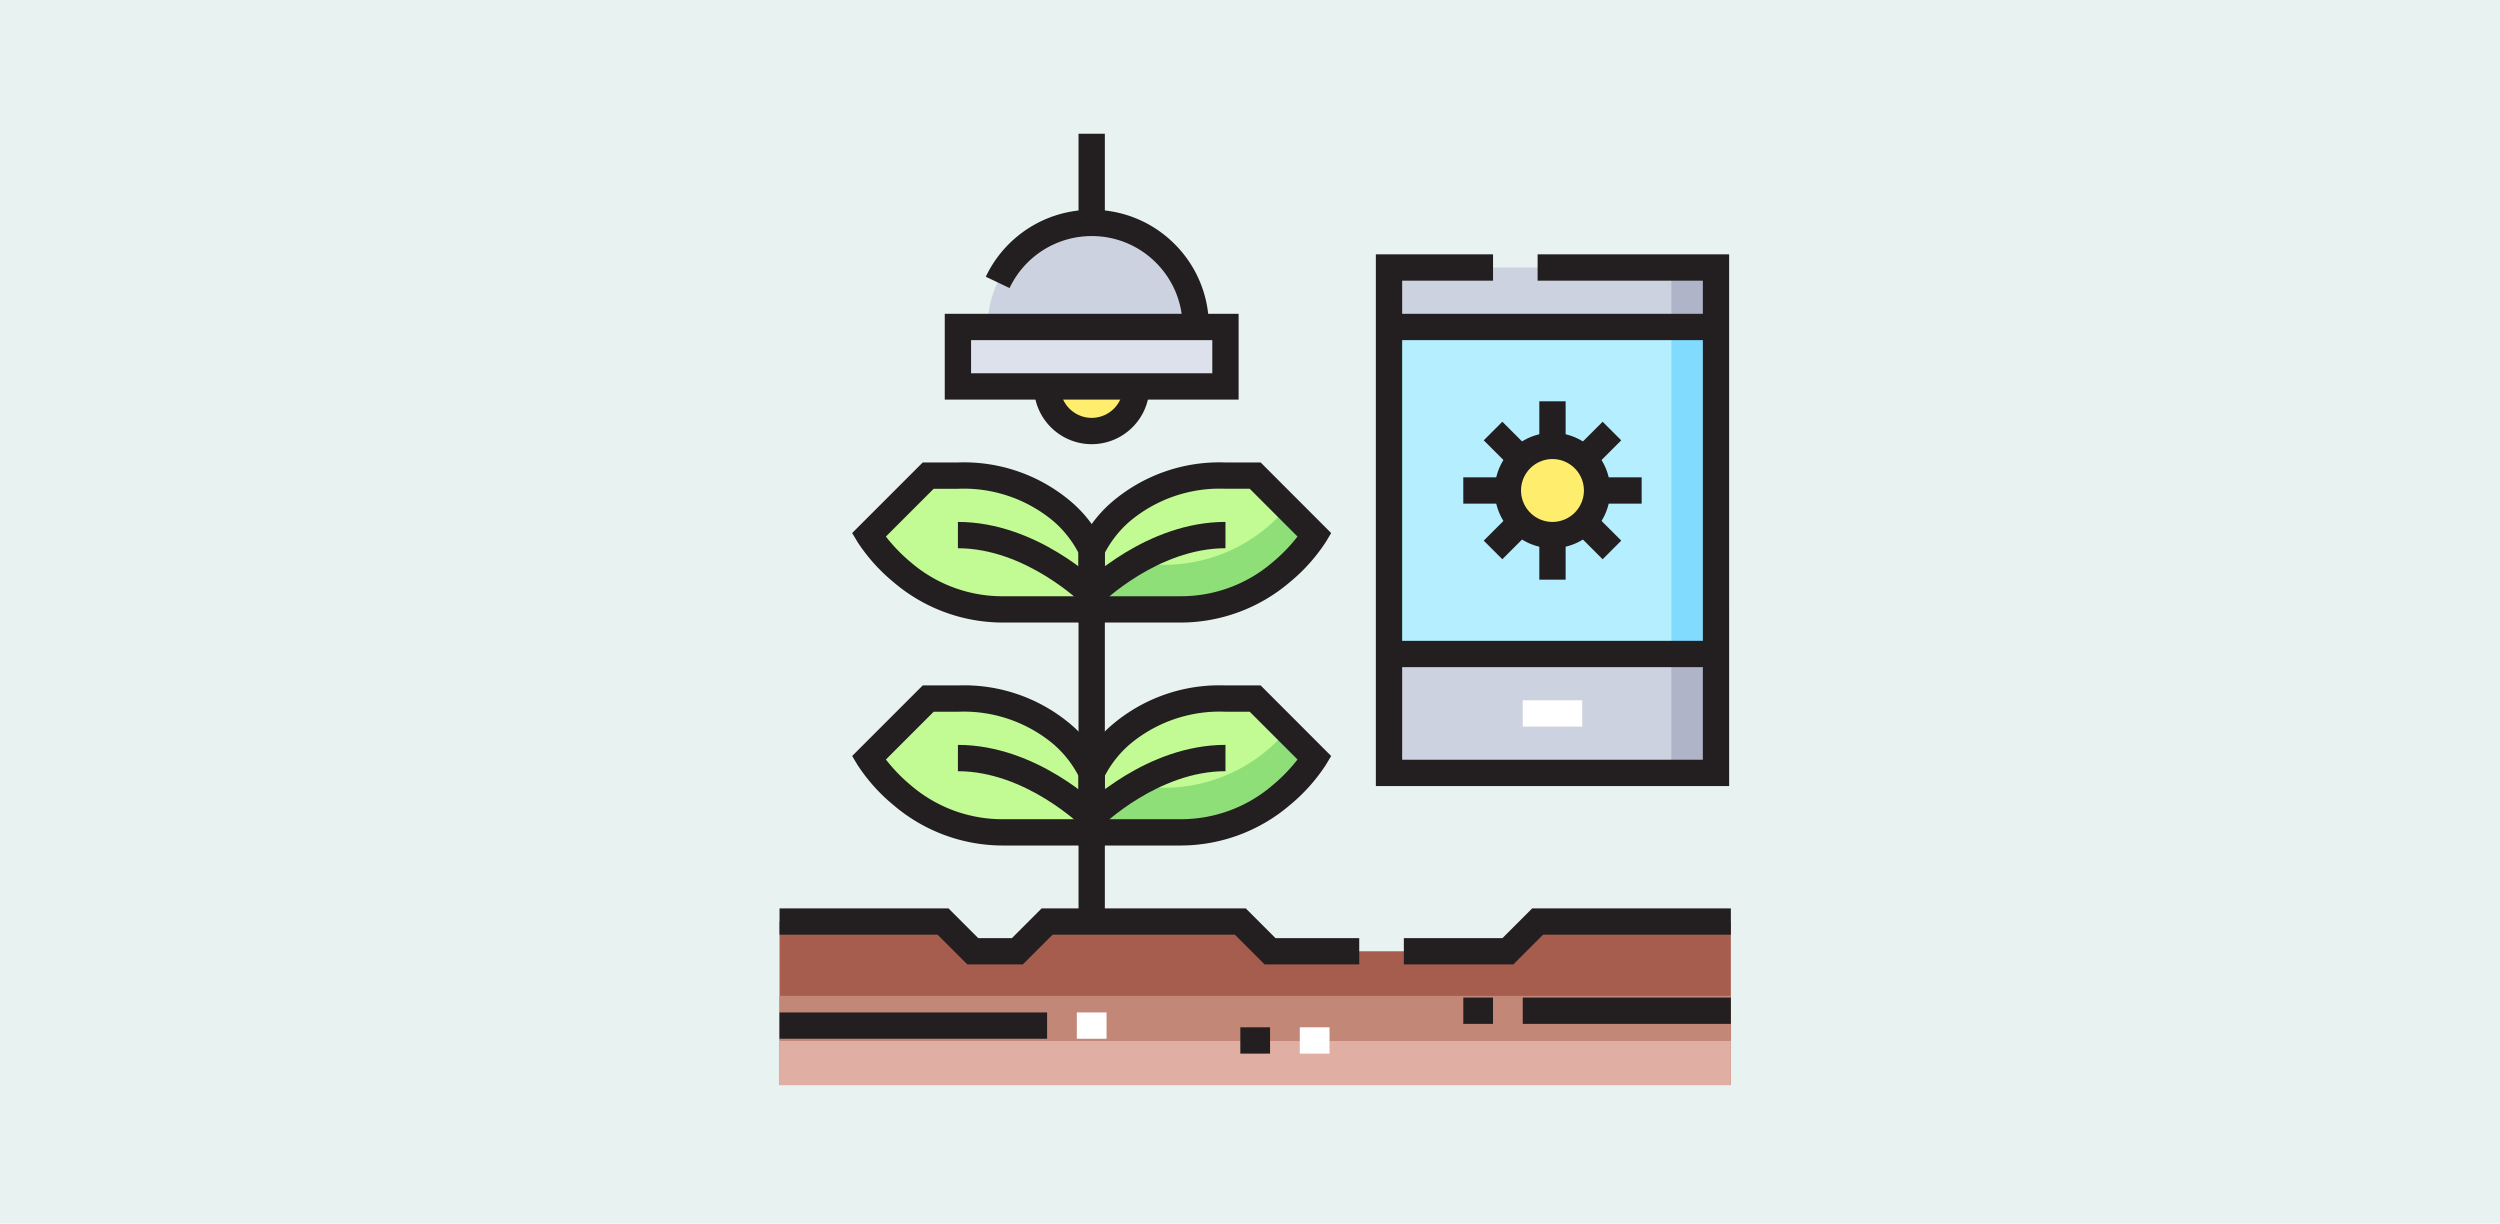 <svg xmlns="http://www.w3.org/2000/svg" xmlns:xlink="http://www.w3.org/1999/xlink" width="190" height="93" viewBox="0 0 190 93"><defs><clipPath id="a"><path d="M0-682.665H72.684v72.684H0Z" transform="translate(0 682.665)"/></clipPath></defs><g transform="translate(-1230.051 -1636)"><rect width="190" height="93" transform="translate(1230.051 1636)" fill="#e8f3f1"/><g transform="translate(1289.051 2328.666)"><path d="M462.171-581.121H437.318v-4.519h24.853Z" transform="translate(-390.756 -86.695)" fill="#cdd2e1"/><path d="M462.171-300.738H437.318v-9.037h24.853Z" transform="translate(-390.756 -333.188)" fill="#cdd2e1"/><path d="M462.171-518.346H437.318V-543.2h24.853Z" transform="translate(-390.756 -124.617)" fill="#b5efff"/><path d="M642.3-518.346H638.91V-543.2H642.3Z" transform="translate(-570.885 -124.617)" fill="#80dbff"/><path d="M642.3-581.121h-3.389v-4.519H642.3Z" transform="translate(-570.885 -86.695)" fill="#afb4c8"/><path d="M642.3-300.738h-3.389v-9.037H642.3Z" transform="translate(-570.885 -333.188)" fill="#afb4c8"/><g transform="translate(0.245 -622.629)"><path d="M-483.5,0l-2.259,2.259h-18.075L-506.1,0h-14.686l-2.259,2.259h-3.389L-528.692,0h-12.427V12.426h72.3V0Z" transform="translate(541.119)" fill="#a65d4e"/></g><path d="M2.3-30.523H74.6v-3.389H2.3Z" transform="translate(-2.055 -579.679)" fill="#e0aea2"/><path d="M2.3-62.352H74.6v-3.389H2.3Z" transform="translate(-2.055 -551.239)" fill="#c38778"/><g transform="translate(0 -682.665)"><g transform="translate(0 0)" clip-path="url(#a)"><g transform="translate(23.968 26.146)"><path d="M-56.883-85.325h-6.778v-4.519s2.259-5.648,10.167-5.648h2.259l4.519,4.519a12.515,12.515,0,0,1-10.167,5.648" transform="translate(63.661 95.492)" fill="#c2fa93"/></g><g transform="translate(23.968 28.562)"><path d="M-124.561,0a12.186,12.186,0,0,1-9.194,4.362H-139.4V7.751h6.778A12.515,12.515,0,0,0-122.458,2.1Z" transform="translate(139.404)" fill="#8edf78"/></g><g transform="translate(7.023 26.146)"><path d="M-142.206-75.844v1.13h-6.778a12.514,12.514,0,0,1-10.167-5.649l4.519-4.519h2.259c7.908,0,10.167,5.648,10.167,5.648Z" transform="translate(159.152 84.881)" fill="#c2fa93"/></g><g transform="translate(23.968 43.091)"><path d="M-56.883-85.325h-6.778v-4.519s2.259-5.648,10.167-5.648h2.259l4.519,4.519a12.515,12.515,0,0,1-10.167,5.648" transform="translate(63.661 95.492)" fill="#c2fa93"/></g><g transform="translate(23.968 45.507)"><path d="M-124.561,0a12.186,12.186,0,0,1-9.194,4.362H-139.4V7.751h6.778A12.515,12.515,0,0,0-122.458,2.1Z" transform="translate(139.404)" fill="#8edf78"/></g><g transform="translate(7.023 43.091)"><path d="M-142.206-75.844v1.13h-6.778a12.514,12.514,0,0,1-10.167-5.649l4.519-4.519h2.259c7.908,0,10.167,5.648,10.167,5.648Z" transform="translate(159.152 84.881)" fill="#c2fa93"/></g><g transform="translate(55.599 23.887)"><path d="M-56.883-28.442a3.389,3.389,0,0,1-3.389,3.389,3.389,3.389,0,0,1-3.389-3.389,3.389,3.389,0,0,1,3.389-3.389,3.389,3.389,0,0,1,3.389,3.389" transform="translate(63.661 31.831)" fill="#ffee6e"/></g><g transform="translate(7.023 43.091)"><path d="M-38.337-1h2.674a12.566,12.566,0,0,1,8.722,3.084,9.607,9.607,0,0,1,2.374,3.193l.072.179v5.711h-7.778A12.8,12.8,0,0,1-40.54,8.111,13.5,13.5,0,0,1-43.3,5.033l-.4-.67ZM-26.5,5.868A8.188,8.188,0,0,0-28.36,3.5a10.626,10.626,0,0,0-7.3-2.5h-1.845l-3.631,3.631A12.637,12.637,0,0,0-39.205,6.62a10.671,10.671,0,0,0,6.931,2.548H-26.5Z" transform="translate(42.441)" fill="#231f20"/></g><g transform="translate(23.968 43.091)"><path d="M6.778-84.325H-1v-5.711l.072-.179a9.607,9.607,0,0,1,2.374-3.193,12.566,12.566,0,0,1,8.722-3.084h2.674L18.2-91.128l-.4.67a13.5,13.5,0,0,1-2.759,3.078A12.8,12.8,0,0,1,6.778-84.325ZM1-86.325H6.778a10.671,10.671,0,0,0,6.931-2.548,12.634,12.634,0,0,0,1.934-1.989l-3.631-3.631H10.167a10.626,10.626,0,0,0-7.3,2.5A8.189,8.189,0,0,0,1-89.624Z" transform="translate(0 95.492)" fill="#231f20"/></g><g transform="translate(7.023 26.146)"><path d="M-38.337-1h2.674a12.566,12.566,0,0,1,8.722,3.084,9.607,9.607,0,0,1,2.374,3.193l.072.179v5.711h-7.778A12.8,12.8,0,0,1-40.54,8.111,13.5,13.5,0,0,1-43.3,5.033l-.4-.67ZM-26.5,5.868A8.188,8.188,0,0,0-28.36,3.5a10.626,10.626,0,0,0-7.3-2.5h-1.845l-3.631,3.631A12.637,12.637,0,0,0-39.205,6.62a10.671,10.671,0,0,0,6.931,2.548H-26.5Z" transform="translate(42.441)" fill="#231f20"/></g><g transform="translate(23.968 26.146)"><path d="M6.778-84.325H-1v-5.711l.072-.179a9.607,9.607,0,0,1,2.374-3.193,12.566,12.566,0,0,1,8.722-3.084h2.674L18.2-91.128l-.4.67a13.5,13.5,0,0,1-2.759,3.078A12.8,12.8,0,0,1,6.778-84.325ZM1-86.325H6.778a10.671,10.671,0,0,0,6.931-2.548,12.634,12.634,0,0,0,1.934-1.989l-3.631-3.631H10.167a10.626,10.626,0,0,0-7.3,2.5A8.189,8.189,0,0,0,1-89.624Z" transform="translate(0 95.492)" fill="#231f20"/></g><g transform="translate(23.968 36.313)"><path d="M1,11.3H-1V0H1Z" transform="translate(0)" fill="#231f20"/></g><g transform="translate(23.968 53.258)"><path d="M1-56.883H-1v-6.778H1Z" transform="translate(0 63.661)" fill="#231f20"/></g><g transform="translate(23.968 30.665)"><path d="M.706-37.214-.707-38.63c.2-.2,4.881-4.812,10.874-4.812v2C5.015-41.441.749-37.257.706-37.214Z" transform="translate(0 42.441)" fill="#231f20"/></g><g transform="translate(13.801 30.665)"><path d="M-86.031-37.214h0c-.083-.082-4.333-4.226-9.46-4.226v-2c5.994,0,10.678,4.615,10.874,4.812Z" transform="translate(95.492 42.441)" fill="#231f20"/></g><g transform="translate(23.968 47.61)"><path d="M.706-37.214-.707-38.63c.2-.2,4.881-4.812,10.874-4.812v2C5.015-41.441.749-37.257.706-37.214Z" transform="translate(0 42.441)" fill="#231f20"/></g><g transform="translate(13.801 47.61)"><path d="M-86.031-37.214h0c-.083-.082-4.333-4.226-9.46-4.226v-2c5.994,0,10.678,4.615,10.874,4.812Z" transform="translate(95.492 42.441)" fill="#231f20"/></g><g transform="translate(46.562 10.33)"><path d="M-80.249,39.409H-107.1V-1h8.908V1H-105.1V37.409h22.853V1H-94.806V-1h14.556Z" transform="translate(106.102)" fill="#231f20"/></g><g transform="translate(47.692 60.036)"><path d="M8.322-17.961H0v-2H7.494L9.753-22.22h15.1v2H10.581Z" transform="translate(0 21.22)" fill="#231f20"/></g><g transform="translate(0.245 60.036)"><path d="M44.058,3.259H36.865L34.606,1H20.749L18.489,3.259H14.272L12.012,1H0V-1H12.841L15.1,1.259h2.561L19.92-1H35.434l2.259,2.259h6.364Z" fill="#231f20"/></g><g transform="translate(46.562 14.849)"><path d="M24.853,1H0V-1H24.853Z" fill="#231f20"/></g><g transform="translate(46.562 39.702)"><path d="M24.853,1H0V-1H24.853Z" transform="translate(0 0)" fill="#231f20"/></g><g transform="translate(56.729 44.221)"><path d="M4.519,1H0V-1H4.519Z" transform="translate(0 0)" fill="#fff"/></g><g transform="translate(0.245 67.944)"><path d="M20.334,1H0V-1H20.334Z" fill="#231f20"/></g><g transform="translate(56.729 66.814)"><path d="M15.816,1H0V-1H15.816Z" transform="translate(0 0)" fill="#231f20"/></g><g transform="translate(52.21 66.814)"><path d="M2.259,1H0V-1H2.259Z" transform="translate(0 0)" fill="#231f20"/></g><g transform="translate(22.839 67.944)"><path d="M2.259,1H0V-1H2.259Z" fill="#fff"/></g><g transform="translate(35.265 69.074)"><path d="M2.259,1H0V-1H2.259Z" transform="translate(0 0)" fill="#231f20"/></g><g transform="translate(39.784 69.074)"><path d="M2.259,1H0V-1H2.259Z" transform="translate(0 0)" fill="#fff"/></g><g transform="translate(55.599 23.887)"><path d="M-60.272-32.831a4.394,4.394,0,0,1,4.389,4.389,4.394,4.394,0,0,1-4.389,4.389,4.394,4.394,0,0,1-4.389-4.389A4.394,4.394,0,0,1-60.272-32.831Zm0,6.778a2.392,2.392,0,0,0,2.389-2.389,2.392,2.392,0,0,0-2.389-2.389,2.392,2.392,0,0,0-2.389,2.389A2.392,2.392,0,0,0-60.272-26.052Z" transform="translate(63.661 31.831)" fill="#231f20"/></g><g transform="translate(58.988 20.498)"><path d="M1-28.442H-1v-3.389H1Z" transform="translate(0 31.831)" fill="#231f20"/></g><g transform="translate(58.988 30.665)"><path d="M1-28.442H-1v-3.389H1Z" transform="translate(0 31.831)" fill="#231f20"/></g><g transform="translate(62.377 27.276)"><path d="M3.389,1H0V-1H3.389Z" fill="#231f20"/></g><g transform="translate(52.21 27.276)"><path d="M3.389,1H0V-1H3.389Z" fill="#231f20"/></g><g transform="translate(54.47 22.757)"><path d="M-19.668-18.254l-2.259-2.259,1.414-1.414,2.259,2.259Z" transform="translate(21.22 21.22)" fill="#231f20"/></g><g transform="translate(61.248 22.757)"><path d="M.707-18.253-.707-19.668l2.259-2.259,1.414,1.414Z" transform="translate(0 21.22)" fill="#231f20"/></g><g transform="translate(61.248 29.535)"><path d="M1.552,2.967-.707.707.707-.707,2.967,1.552Z" fill="#231f20"/></g><g transform="translate(54.47 29.535)"><path d="M-20.513,2.967l-1.414-1.414,2.259-2.259L-18.253.707Z" transform="translate(21.22)" fill="#231f20"/></g><g transform="translate(20.579 19.368)"><path d="M0,0H6.778A3.389,3.389,0,0,1,0,0" fill="#ffee6e"/></g><g transform="translate(13.801 14.849)"><path d="M-170.648,0V4.519h-20.334V0h20.334Z" transform="translate(190.982)" fill="#dce1eb"/></g><g transform="translate(16.06 6.941)"><path d="M-132.727-66.363h-15.816a7.9,7.9,0,0,1,7.908-7.908,7.9,7.9,0,0,1,7.908,7.908" transform="translate(148.542 74.27)" fill="#cdd2e1"/></g><g transform="translate(16.82 6.941)"><path d="M16.056-34.531h-2a6.864,6.864,0,0,0-2.022-4.886,6.864,6.864,0,0,0-4.886-2.022,6.888,6.888,0,0,0-3.741,1.1,6.914,6.914,0,0,0-2.5,2.85L-.9-38.349a8.913,8.913,0,0,1,3.227-3.674,8.884,8.884,0,0,1,4.825-1.416,8.851,8.851,0,0,1,6.3,2.607A8.851,8.851,0,0,1,16.056-34.531Z" transform="translate(0 42.439)" fill="#231f20"/></g><g transform="translate(13.801 14.849)"><path d="M-170.762-1h22.334V5.519h-22.334Zm20.334,2h-18.334V3.519h18.334Z" transform="translate(169.762)" fill="#231f20"/></g><g transform="translate(20.579 19.368)"><path d="M-60.272,4.389A4.394,4.394,0,0,1-64.661,0h2a2.392,2.392,0,0,0,2.389,2.389A2.392,2.392,0,0,0-57.883,0h2A4.394,4.394,0,0,1-60.272,4.389Z" transform="translate(63.661)" fill="#231f20"/></g><g transform="translate(23.968 0.163)"><path d="M1-56.883H-1v-6.778H1Z" transform="translate(0 63.661)" fill="#231f20"/></g></g></g></g></g></svg>